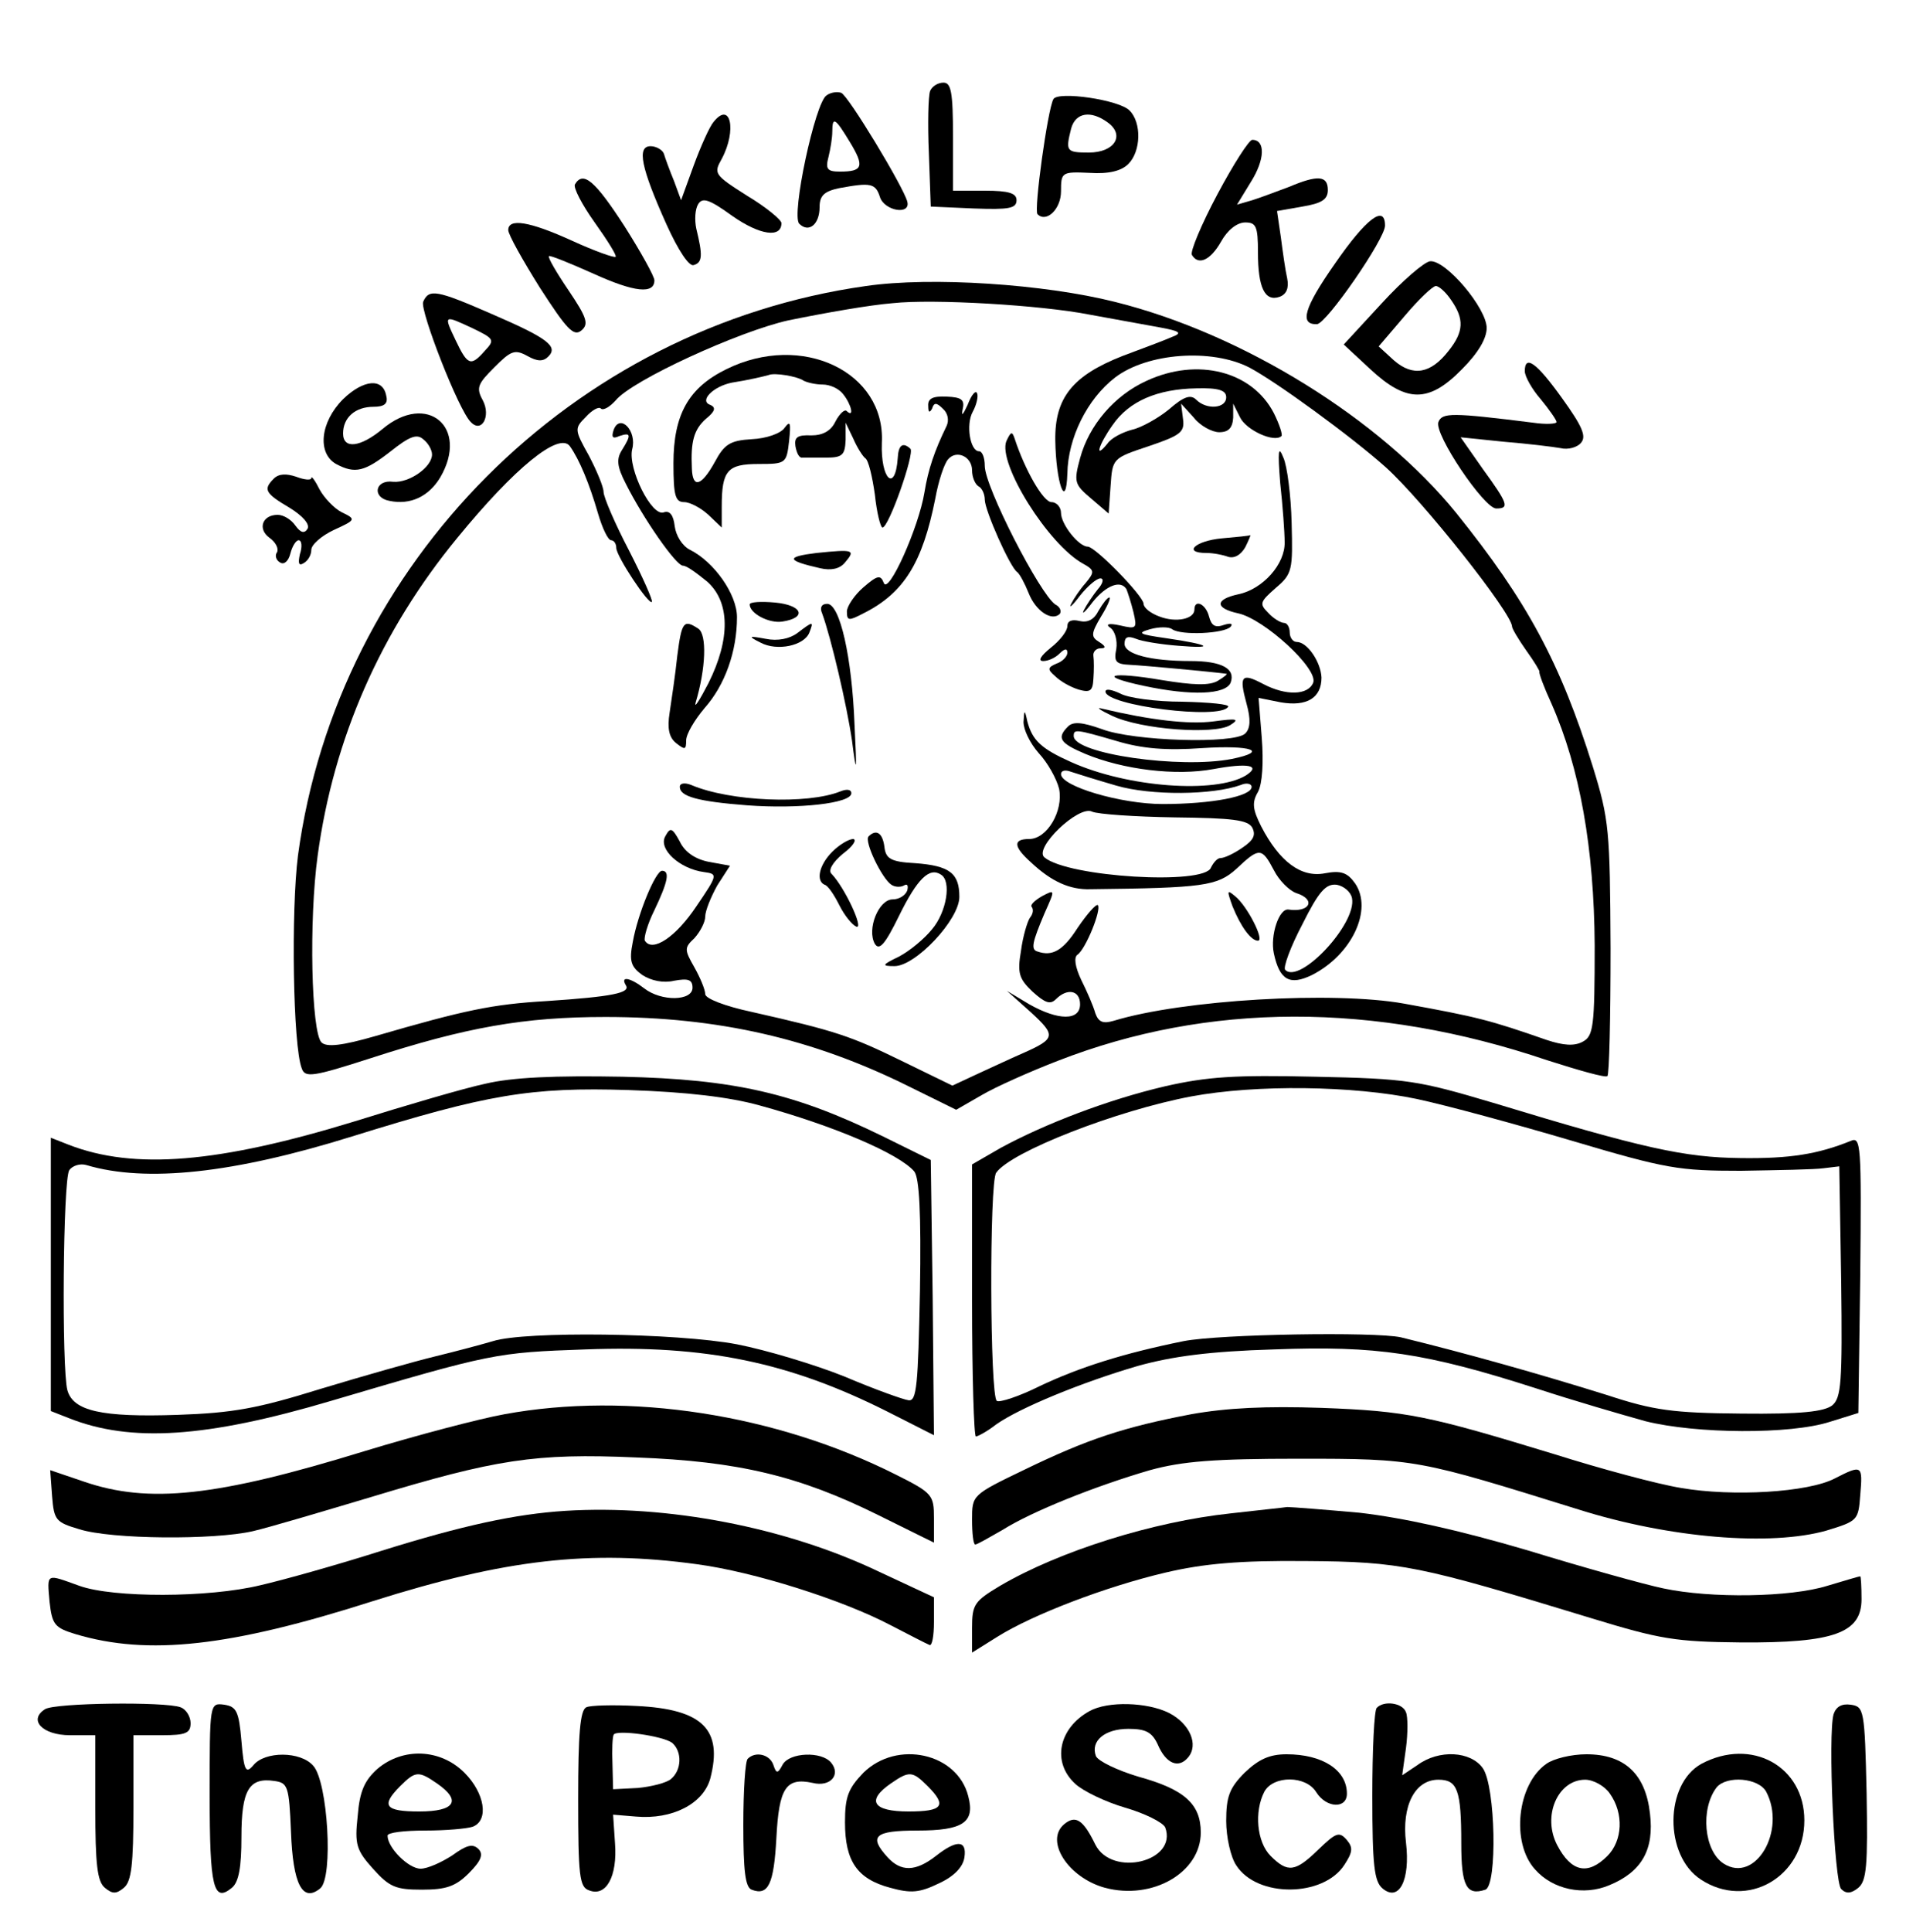 <?xml version="1.0" standalone="no"?>
<!DOCTYPE svg PUBLIC "-//W3C//DTD SVG 20010904//EN"
 "http://www.w3.org/TR/2001/REC-SVG-20010904/DTD/svg10.dtd">
<svg version="1.0" xmlns="http://www.w3.org/2000/svg"
 width="300pt" height="304pt" viewBox="0 0 300 304"
 preserveAspectRatio="xMidYMid meet">
<g transform="translate(0,304) scale(0.1,-0.1)"
fill="#000000" stroke="none">
<path d="M1464 2897 c-3 -8 -4 -52 -2 -98 l3 -84 68 -3 c55 -2 67 0 67 13 0
11 -12 15 -50 15 l-50 0 0 85 c0 70 -3 85 -15 85 -9 0 -18 -6 -21 -13z"/>
<path d="M1301 2890 c-18 -11 -56 -189 -43 -202 15 -15 32 -1 32 26 0 18 7 25
31 30 49 9 57 8 64 -14 7 -22 49 -29 43 -7 -6 23 -93 167 -104 171 -6 2 -16 1
-23 -4z m37 -74 c23 -38 20 -46 -16 -46 -20 0 -23 4 -18 23 3 12 6 30 6 40 0
25 5 21 28 -17z"/>
<path d="M1658 2884 c-9 -16 -31 -175 -25 -181 14 -14 37 8 37 36 0 30 1 31
45 29 30 -2 50 3 61 14 20 20 21 65 2 84 -16 17 -113 31 -120 18z m86 -37 c27
-20 10 -47 -30 -47 -36 0 -37 2 -28 38 7 25 31 29 58 9z"/>
<path d="M1123 2848 c-6 -7 -20 -38 -31 -68 l-20 -55 -11 30 c-7 17 -14 36
-16 43 -2 6 -12 12 -21 12 -22 0 -15 -34 25 -123 19 -42 36 -67 43 -64 14 4
14 16 4 57 -3 14 -2 31 3 39 7 11 18 7 54 -19 43 -30 77 -35 77 -11 0 5 -24
25 -54 43 -52 33 -53 35 -40 58 24 45 14 92 -13 58z"/>
<path d="M1916 2734 c-25 -47 -43 -90 -40 -95 10 -17 29 -9 46 21 10 18 25 30
38 30 17 0 20 -6 20 -47 0 -56 11 -78 34 -70 11 4 15 14 12 29 -3 13 -7 42
-10 65 l-6 41 40 7 c30 5 40 11 40 26 0 23 -16 24 -61 5 -19 -7 -45 -17 -58
-21 l-24 -7 22 36 c22 35 23 66 2 66 -5 0 -30 -39 -55 -86z"/>
<path d="M905 2750 c-3 -5 11 -32 31 -60 20 -28 35 -52 33 -54 -2 -2 -33 9
-68 25 -68 31 -101 36 -101 17 0 -7 23 -48 50 -91 42 -65 53 -77 65 -67 12 10
9 20 -20 63 -19 28 -33 52 -31 54 1 2 33 -11 71 -28 64 -29 95 -32 95 -10 0 6
-21 44 -47 85 -46 71 -65 88 -78 66z"/>
<path d="M2101 2625 c-49 -70 -56 -96 -28 -95 15 1 107 134 107 155 0 34 -30
11 -79 -60z"/>
<path d="M2175 2563 l-60 -65 42 -39 c57 -53 92 -53 144 0 25 25 39 48 39 65
0 31 -64 107 -89 105 -9 -1 -43 -30 -76 -66z m109 5 c21 -30 20 -50 -4 -80
-28 -36 -56 -41 -86 -15 l-24 22 41 48 c22 26 44 47 49 47 5 0 16 -10 24 -22z"/>
<path d="M1363 2590 c-462 -65 -832 -436 -894 -896 -11 -86 -8 -300 6 -335 5
-15 18 -13 108 16 151 49 242 65 370 65 177 0 326 -34 477 -109 l75 -37 40 23
c22 13 76 37 120 54 236 92 498 93 770 1 50 -16 92 -28 95 -25 3 2 5 93 5 201
-1 186 -2 202 -28 286 -51 163 -103 260 -215 399 -120 148 -336 282 -537 332
-111 28 -289 40 -392 25z m352 -45 c39 -7 88 -16 110 -20 33 -6 36 -9 20 -15
-11 -5 -46 -18 -78 -30 -79 -31 -107 -66 -106 -133 1 -66 17 -112 19 -52 1 56
31 117 75 151 51 39 152 46 211 16 42 -22 160 -108 215 -157 58 -52 199 -230
199 -251 0 -3 10 -20 22 -37 13 -18 22 -33 21 -34 -1 -2 7 -24 19 -50 45 -102
67 -228 68 -380 0 -129 -2 -143 -19 -152 -13 -7 -30 -6 -57 3 -89 31 -108 36
-224 57 -111 20 -349 6 -457 -27 -17 -5 -24 -2 -29 12 -3 11 -13 34 -22 52
-10 21 -12 36 -6 40 13 9 38 71 32 78 -3 2 -17 -14 -32 -36 -23 -36 -40 -45
-63 -37 -11 3 -8 15 11 60 17 38 17 38 -4 27 -12 -7 -19 -14 -16 -17 3 -4 2
-11 -3 -17 -4 -6 -11 -29 -14 -52 -6 -35 -3 -44 18 -64 20 -18 28 -21 37 -12
18 18 38 14 38 -8 0 -26 -34 -26 -80 0 l-35 21 38 -34 c39 -36 39 -41 -13 -64
-14 -6 -44 -20 -68 -31 l-43 -20 -80 39 c-80 39 -103 47 -236 77 -42 9 -73 21
-73 28 0 7 -8 26 -17 42 -16 28 -16 31 0 46 9 10 17 25 17 34 0 9 9 31 19 49
l20 31 -33 6 c-21 4 -38 15 -46 32 -12 22 -15 23 -23 8 -11 -20 23 -51 61 -56
22 -3 22 -4 -12 -54 -32 -48 -69 -73 -81 -54 -2 4 4 26 15 48 21 44 25 62 12
62 -10 0 -38 -67 -46 -112 -6 -30 -3 -39 15 -52 14 -9 33 -13 50 -9 22 4 29 2
29 -11 0 -21 -49 -22 -76 -1 -22 17 -38 20 -29 5 8 -12 -20 -18 -125 -25 -85
-5 -128 -14 -269 -55 -52 -15 -77 -18 -85 -10 -16 16 -20 192 -6 294 25 184
99 353 220 500 90 110 160 167 177 144 15 -21 31 -60 44 -105 7 -24 16 -43 21
-43 4 0 8 -5 8 -12 0 -13 51 -90 56 -85 2 2 -14 38 -36 81 -22 42 -40 84 -40
92 0 8 -11 34 -23 57 -23 41 -23 43 -5 61 10 11 21 17 24 13 4 -3 14 3 23 13
26 32 195 109 272 126 59 12 127 24 164 27 64 7 234 -3 310 -18z"/>
<path d="M1143 2459 c-59 -29 -83 -71 -83 -148 0 -51 3 -61 17 -61 9 0 26 -9
38 -20 l21 -20 0 33 c0 57 9 67 58 67 43 0 44 1 48 36 3 29 2 33 -7 21 -6 -9
-29 -17 -52 -18 -34 -2 -43 -8 -58 -36 -21 -38 -35 -42 -36 -10 -2 42 3 61 22
78 15 12 16 18 7 22 -18 6 4 29 34 35 26 4 51 10 58 12 9 4 45 -2 55 -9 6 -3
19 -6 30 -6 11 0 25 -6 32 -15 13 -16 18 -38 6 -27 -3 4 -11 -3 -18 -16 -7
-15 -20 -22 -38 -22 -22 1 -27 -3 -25 -17 2 -11 6 -19 11 -18 4 0 21 0 37 0
26 0 30 4 31 28 l0 27 12 -25 c6 -14 15 -28 19 -31 5 -3 11 -29 15 -57 3 -29
9 -52 12 -52 10 0 51 117 44 124 -12 11 -19 6 -20 -15 -4 -55 -27 -33 -25 24
6 112 -126 175 -245 116z"/>
<path d="M1805 2441 c-51 -23 -91 -70 -105 -122 -10 -37 -9 -41 17 -63 l28
-24 3 43 c3 44 3 44 60 63 50 17 57 22 54 43 l-3 24 20 -22 c10 -13 29 -23 40
-23 15 0 21 7 22 23 l0 22 11 -22 c10 -20 54 -40 65 -29 2 2 -3 18 -12 36 -34
66 -120 88 -200 51z m125 -26 c0 -18 -31 -20 -47 -4 -9 9 -20 5 -43 -15 -17
-14 -44 -29 -58 -32 -15 -4 -33 -13 -39 -22 -21 -26 -14 -2 8 29 26 38 71 57
132 58 35 1 47 -3 47 -14z"/>
<path d="M1523 2403 c-7 -15 -10 -19 -8 -8 4 16 -1 20 -25 21 -22 1 -30 -3
-29 -15 0 -10 2 -11 6 -4 3 10 7 10 17 0 8 -7 10 -18 6 -27 -19 -39 -29 -68
-35 -105 -9 -55 -57 -162 -64 -142 -5 13 -10 12 -32 -7 -14 -12 -26 -30 -26
-38 0 -15 3 -15 26 -3 64 32 93 80 113 180 5 28 14 55 20 62 13 16 38 5 38
-17 0 -11 5 -22 10 -25 6 -3 10 -13 10 -21 0 -17 40 -107 51 -114 4 -3 12 -18
18 -33 11 -28 36 -45 49 -33 3 4 1 11 -7 15 -24 16 -111 185 -111 218 0 13 -4
23 -9 23 -14 0 -21 42 -10 62 6 11 9 24 7 29 -2 6 -9 -2 -15 -18z"/>
<path d="M966 2364 c-4 -12 -2 -15 9 -10 18 6 19 2 4 -22 -9 -14 -8 -26 6 -53
27 -54 79 -129 90 -129 6 0 22 -12 38 -25 36 -32 37 -90 2 -160 -14 -27 -23
-41 -20 -30 16 53 18 107 4 116 -23 15 -26 11 -33 -43 -3 -29 -9 -69 -12 -89
-4 -25 -1 -39 10 -48 14 -11 16 -11 16 4 0 10 13 32 29 51 32 36 51 89 51 143
0 36 -36 87 -74 106 -12 6 -22 22 -24 37 -2 18 -8 25 -17 22 -19 -8 -57 69
-50 99 8 29 -19 57 -29 31z"/>
<path d="M1584 2346 c-14 -35 66 -163 121 -193 18 -10 18 -13 4 -30 -9 -10
-19 -25 -23 -33 -4 -8 2 -3 14 13 12 15 26 27 32 27 6 0 4 -8 -4 -17 -8 -10
-18 -25 -22 -33 -4 -8 2 -3 14 13 21 26 44 35 53 20 2 -5 7 -20 11 -36 6 -26
5 -27 -21 -21 -18 4 -24 2 -15 -4 7 -5 11 -20 9 -33 -4 -20 -1 -24 22 -25 21
-1 129 -11 151 -14 3 0 -3 -5 -13 -11 -13 -8 -39 -7 -88 1 -82 14 -104 7 -29
-9 75 -16 129 -14 137 5 8 22 -14 34 -63 34 -64 0 -104 11 -104 27 0 11 5 13
18 8 9 -4 40 -9 67 -11 60 -5 49 2 -20 12 -42 6 -46 8 -25 14 14 4 30 4 35 0
14 -10 82 -7 92 4 4 5 0 6 -10 3 -14 -5 -20 -2 -24 13 -5 20 -23 28 -23 11 0
-15 -29 -21 -55 -11 -14 5 -25 14 -25 20 0 12 -76 90 -88 90 -14 0 -42 35 -42
53 0 9 -7 17 -15 17 -13 0 -42 51 -58 100 -4 12 -6 11 -13 -4z"/>
<path d="M2015 2280 c4 -36 7 -78 7 -93 1 -34 -34 -74 -73 -82 -37 -8 -37 -22
0 -30 41 -9 126 -87 118 -109 -8 -20 -43 -21 -79 -2 -34 18 -38 13 -26 -31 7
-25 6 -39 -2 -47 -17 -17 -177 -12 -226 7 -31 11 -45 12 -53 4 -18 -18 -13
-26 27 -43 60 -25 143 -35 202 -24 54 10 76 6 51 -10 -48 -29 -186 -19 -275
21 -47 21 -61 34 -69 64 -4 19 -5 19 -6 -1 0 -12 10 -33 24 -49 14 -15 28 -40
32 -56 7 -35 -19 -79 -47 -79 -26 0 -25 -12 3 -37 32 -30 61 -43 93 -42 178 2
200 5 230 32 36 34 40 34 59 -2 8 -16 24 -32 35 -36 32 -10 22 -31 -12 -26
-15 2 -29 -41 -23 -69 9 -42 25 -51 60 -34 63 32 96 103 68 144 -12 17 -22 21
-48 16 -37 -7 -71 18 -100 74 -13 26 -15 37 -5 54 7 13 9 47 6 85 l-5 63 35
-7 c41 -7 64 7 64 39 -1 24 -22 56 -39 56 -6 0 -11 7 -11 15 0 8 -4 15 -9 15
-5 0 -17 7 -25 16 -14 14 -13 17 12 39 26 22 27 28 25 102 -1 43 -7 90 -13
103 -8 20 -9 11 -5 -40z m-257 -406 c40 -12 78 -15 134 -11 78 5 106 -5 47
-17 -81 -16 -249 8 -249 36 0 11 3 11 68 -8z m-1 -70 c55 -16 152 -15 196 1 9
4 17 2 17 -3 0 -15 -63 -27 -140 -27 -66 0 -160 28 -160 47 0 6 7 7 15 4 9 -3
41 -13 72 -22z m92 -50 c91 -1 115 -4 122 -16 6 -12 2 -20 -16 -32 -13 -9 -28
-16 -34 -16 -5 0 -11 -7 -15 -15 -10 -28 -225 -15 -262 16 -18 14 54 83 75 72
9 -4 67 -8 130 -9z m279 -127 c8 -40 -82 -136 -105 -113 -4 3 8 36 27 72 26
52 37 64 54 62 11 -2 22 -11 24 -21z"/>
<path d="M1923 2193 c-42 -4 -62 -23 -24 -23 11 0 26 -3 34 -6 10 -3 20 3 27
15 6 12 9 20 8 19 -2 -1 -22 -3 -45 -5z"/>
<path d="M1285 2170 c-49 -6 -47 -12 6 -24 17 -4 31 -1 39 9 17 20 14 21 -45
15z"/>
<path d="M1180 2089 c0 -14 30 -30 51 -27 40 6 32 26 -11 30 -22 2 -40 1 -40
-3z"/>
<path d="M1729 2079 c-7 -14 -17 -19 -30 -16 -12 3 -19 0 -19 -8 0 -8 -12 -23
-26 -34 -16 -13 -21 -21 -12 -21 8 0 19 5 26 12 8 8 12 8 12 1 0 -6 -8 -14
-17 -17 -14 -6 -15 -9 -2 -20 8 -8 24 -17 37 -21 18 -5 22 -2 23 17 1 13 1 29
0 36 -1 6 4 12 11 12 9 0 9 3 -2 10 -13 8 -13 13 3 40 10 16 16 30 13 30 -3 0
-10 -9 -17 -21z"/>
<path d="M1294 2075 c14 -38 39 -145 47 -200 7 -55 8 -53 4 25 -4 106 -23 190
-43 190 -9 0 -12 -6 -8 -15z"/>
<path d="M1255 2044 c-12 -9 -31 -13 -50 -9 -27 5 -28 4 -8 -6 26 -14 69 -5
77 16 7 18 6 18 -19 -1z"/>
<path d="M1740 1952 c0 -22 181 -45 193 -24 3 4 -29 7 -72 8 -42 0 -86 6 -98
13 -13 6 -23 8 -23 3z"/>
<path d="M1750 1914 c46 -22 161 -30 186 -15 16 10 11 11 -26 6 -39 -5 -99 2
-175 20 -11 3 -4 -2 15 -11z"/>
<path d="M1070 1802 c0 -15 28 -23 106 -29 81 -6 164 3 164 19 0 6 -7 7 -17 3
-52 -21 -174 -16 -235 10 -10 4 -18 3 -18 -3z"/>
<path d="M1367 1724 c-7 -8 21 -66 36 -76 6 -4 15 -4 20 -1 5 3 7 0 5 -8 -3
-8 -13 -14 -23 -14 -22 0 -41 -47 -28 -70 7 -11 16 -1 38 44 29 59 48 77 66
65 17 -10 9 -59 -14 -86 -12 -15 -35 -34 -52 -43 -27 -13 -28 -15 -7 -15 33 0
102 73 102 109 0 37 -15 49 -70 53 -38 2 -46 7 -48 26 -3 22 -13 28 -25 16z"/>
<path d="M1310 1700 c-21 -21 -26 -46 -12 -52 5 -1 15 -16 23 -32 8 -16 20
-31 27 -34 12 -4 -18 61 -39 83 -6 5 1 18 18 32 16 12 22 22 16 23 -7 0 -22
-9 -33 -20z"/>
<path d="M1940 1614 c13 -32 29 -54 40 -54 11 0 -17 55 -36 70 -13 11 -13 9
-4 -16z"/>
<path d="M666 2565 c-5 -14 56 -171 75 -189 17 -18 32 9 19 34 -11 20 -8 26
18 52 26 26 32 29 52 18 16 -9 25 -9 33 -1 16 16 -1 29 -89 67 -87 38 -99 40
-108 19z m79 -42 c33 -16 34 -18 18 -35 -22 -25 -27 -23 -46 17 -19 40 -19 40
28 18z"/>
<path d="M2400 2456 c0 -8 11 -28 25 -44 14 -17 25 -33 25 -36 0 -3 -17 -4
-37 -1 -128 16 -143 16 -149 1 -7 -19 72 -136 91 -136 21 0 19 7 -21 62 l-35
50 68 -7 c37 -3 78 -8 89 -10 12 -3 27 1 33 9 8 10 1 26 -30 69 -40 56 -59 70
-59 43z"/>
<path d="M540 2412 c-36 -36 -41 -85 -11 -102 30 -16 45 -12 86 20 29 23 41
28 51 19 8 -6 14 -17 14 -24 0 -20 -36 -45 -61 -43 -29 4 -34 -25 -6 -30 33
-7 62 7 80 37 46 79 -21 135 -91 76 -35 -29 -62 -32 -62 -7 0 25 19 42 48 42
17 0 23 5 20 17 -5 29 -36 26 -68 -5z"/>
<path d="M431 2287 c-17 -17 -14 -23 25 -46 21 -13 32 -26 28 -33 -5 -8 -11
-6 -19 5 -7 10 -19 17 -28 17 -24 0 -32 -22 -13 -36 10 -7 15 -17 12 -23 -4
-5 -1 -13 5 -16 6 -4 13 2 16 14 3 12 9 21 13 21 5 0 6 -10 2 -22 -3 -14 -2
-19 6 -14 7 4 12 13 12 21 0 8 16 22 35 31 35 16 36 17 13 28 -12 6 -28 23
-35 36 -7 14 -13 22 -13 18 0 -4 -11 -3 -24 2 -15 5 -27 5 -35 -3z"/>
<path d="M764 1335 c-33 -7 -125 -34 -205 -59 -215 -66 -348 -77 -451 -37
l-28 11 0 -215 0 -215 28 -11 c98 -39 217 -31 413 27 254 75 259 76 401 81
189 7 320 -20 475 -98 l73 -37 -2 217 -3 216 -75 37 c-139 68 -234 90 -410 94
-107 2 -174 -1 -216 -11z m431 -34 c117 -32 220 -76 244 -104 8 -10 11 -65 9
-188 -3 -148 -5 -174 -18 -172 -8 1 -53 17 -100 37 -47 19 -124 42 -170 51
-95 18 -334 21 -384 5 -17 -5 -58 -16 -91 -24 -33 -8 -114 -31 -180 -51 -100
-31 -138 -38 -226 -41 -119 -4 -164 6 -173 39 -9 34 -7 330 3 346 5 7 17 11
27 8 94 -28 232 -13 418 45 212 66 281 78 436 73 91 -3 158 -11 205 -24z"/>
<path d="M1834 1331 c-90 -21 -189 -59 -259 -97 l-45 -26 0 -214 c0 -118 3
-214 6 -214 3 0 18 8 32 19 37 26 134 66 223 92 54 15 113 23 215 26 160 6
237 -5 414 -62 58 -19 134 -41 170 -51 80 -20 228 -21 290 -1 l45 14 3 218 c2
205 1 217 -15 210 -52 -21 -96 -28 -173 -27 -89 1 -153 15 -390 87 -118 35
-134 38 -280 41 -126 3 -170 0 -236 -15z m396 -20 c47 -10 157 -40 245 -66
148 -44 168 -47 265 -47 58 1 116 2 130 4 l25 3 3 -181 c2 -160 0 -183 -14
-195 -13 -10 -49 -14 -143 -13 -108 1 -138 5 -211 29 -109 34 -219 65 -325 91
-41 9 -286 5 -342 -6 -94 -19 -164 -41 -227 -71 -32 -16 -63 -26 -67 -23 -11
6 -12 345 -1 359 23 33 190 98 307 120 102 19 255 17 355 -4z"/>
<path d="M794 815 c-39 -7 -138 -33 -220 -58 -234 -72 -340 -83 -442 -48 l-53
18 3 -41 c3 -38 6 -41 43 -52 51 -16 212 -17 273 -3 26 6 110 31 187 54 195
59 257 69 416 62 161 -6 257 -29 382 -91 l87 -43 0 38 c0 37 -2 40 -60 69
-189 95 -420 131 -616 95z"/>
<path d="M1875 815 c-105 -20 -163 -39 -262 -87 -83 -40 -83 -40 -83 -79 0
-21 2 -39 5 -39 3 0 22 11 43 23 46 29 146 69 232 94 51 14 101 18 235 18 185
0 186 -1 440 -80 143 -45 302 -58 390 -33 49 15 50 16 53 56 4 47 3 48 -40 26
-42 -22 -161 -29 -242 -15 -37 6 -126 30 -199 53 -200 61 -232 68 -367 73 -87
3 -149 0 -205 -10z"/>
<path d="M890 663 c-79 -5 -162 -23 -290 -63 -69 -22 -155 -46 -190 -54 -82
-20 -232 -20 -285 -1 -53 19 -51 21 -47 -25 4 -36 8 -41 41 -51 114 -34 243
-20 468 52 209 66 342 81 510 58 90 -12 229 -56 305 -96 29 -15 56 -29 61 -31
4 -2 7 14 7 36 l0 39 -88 41 c-145 69 -331 105 -492 95z"/>
<path d="M1937 659 c-122 -13 -269 -59 -363 -114 -40 -24 -44 -29 -44 -66 l0
-39 40 25 c56 35 171 79 265 101 60 14 116 19 220 18 151 -1 178 -7 450 -90
108 -33 132 -37 235 -38 147 -1 190 15 190 68 0 20 -1 36 -2 36 -2 0 -25 -7
-52 -15 -58 -18 -183 -20 -258 -4 -29 6 -126 33 -214 60 -109 32 -195 51 -264
59 -56 5 -107 9 -114 9 -6 -1 -46 -5 -89 -10z"/>
<path d="M71 351 c-27 -17 -4 -41 39 -41 l40 0 0 -114 c0 -89 3 -116 15 -126
12 -10 18 -10 30 0 12 10 15 37 15 126 l0 114 45 0 c37 0 45 3 45 19 0 10 -7
22 -16 25 -24 9 -197 7 -213 -3z"/>
<path d="M330 216 c0 -146 6 -170 35 -146 11 9 15 33 15 80 0 74 12 94 52 88
21 -3 23 -8 26 -80 3 -82 18 -112 46 -89 21 17 12 168 -11 193 -20 23 -76 23
-94 1 -12 -14 -15 -10 -19 38 -4 47 -8 54 -27 57 -23 3 -23 3 -23 -142z"/>
<path d="M923 354 c-10 -4 -13 -43 -13 -144 0 -121 2 -139 17 -144 27 -11 45
22 41 74 l-3 45 36 -3 c57 -5 106 20 117 60 20 77 -12 109 -116 114 -37 2 -73
1 -79 -2z m135 -56 c16 -14 15 -43 -2 -57 -7 -6 -31 -12 -52 -14 l-39 -2 -1
40 c-1 22 0 43 2 46 5 8 77 -2 92 -13z"/>
<path d="M1715 348 c-49 -27 -60 -81 -22 -115 12 -11 47 -28 78 -37 31 -9 59
-23 63 -31 20 -54 -84 -79 -110 -27 -19 39 -31 47 -49 32 -31 -26 6 -84 64
-100 75 -20 151 24 151 87 0 45 -26 68 -99 88 -33 10 -62 24 -66 32 -9 24 14
43 51 43 27 0 37 -5 46 -24 13 -31 33 -39 48 -21 17 20 3 53 -30 70 -34 17
-96 19 -125 3z"/>
<path d="M2167 353 c-4 -3 -7 -66 -7 -138 0 -110 3 -135 16 -146 26 -22 44 13
37 72 -7 58 14 99 51 99 30 0 36 -16 36 -100 0 -67 8 -83 38 -73 19 7 16 162
-4 191 -19 27 -69 30 -103 5 l-24 -16 6 43 c3 23 3 49 0 56 -5 15 -35 19 -46
7z"/>
<path d="M2886 343 c-9 -32 1 -264 12 -275 8 -8 16 -7 27 2 13 11 15 35 13
149 -3 131 -4 136 -25 139 -14 2 -23 -3 -27 -15z"/>
<path d="M594 257 c-20 -18 -28 -35 -31 -74 -5 -45 -2 -54 24 -83 26 -29 36
-33 77 -33 38 0 53 5 74 26 20 20 23 30 15 38 -9 9 -19 6 -41 -10 -17 -11 -39
-21 -50 -21 -19 0 -52 33 -52 52 0 5 27 8 59 8 33 0 66 3 75 6 26 10 19 53
-13 85 -38 38 -97 40 -137 6z m94 -23 c39 -27 28 -44 -28 -44 -54 0 -61 9 -30
40 24 24 29 24 58 4z"/>
<path d="M1177 273 c-4 -3 -7 -50 -7 -104 0 -72 3 -98 13 -102 26 -10 35 8 39
81 4 79 15 96 57 87 28 -7 45 13 29 32 -15 18 -65 16 -76 -3 -8 -15 -10 -15
-15 0 -6 16 -28 21 -40 9z"/>
<path d="M1359 251 c-24 -25 -29 -38 -29 -78 0 -61 19 -89 71 -103 33 -9 46
-8 77 7 24 11 38 26 40 41 4 27 -12 28 -45 2 -32 -25 -55 -25 -76 -2 -30 33
-21 42 47 42 72 0 91 13 80 54 -17 68 -112 89 -165 37z m101 -21 c31 -31 24
-40 -30 -40 -56 0 -67 17 -28 44 29 20 34 20 58 -4z"/>
<path d="M1959 251 c-24 -24 -29 -38 -29 -76 0 -25 7 -57 16 -70 33 -51 137
-50 170 1 13 20 14 27 4 39 -12 14 -17 12 -45 -15 -36 -35 -48 -37 -75 -10
-22 22 -26 70 -10 101 14 26 66 26 82 -1 16 -25 48 -26 48 -2 0 37 -38 62 -95
62 -27 0 -44 -8 -66 -29z"/>
<path d="M2434 265 c-46 -32 -56 -124 -18 -166 28 -32 77 -42 117 -25 51 21
71 56 64 113 -7 62 -40 93 -100 93 -24 0 -52 -7 -63 -15z m100 -47 c22 -31 20
-74 -4 -98 -31 -31 -57 -25 -79 17 -24 46 1 103 44 103 13 0 31 -10 39 -22z"/>
<path d="M2678 265 c-58 -32 -59 -144 -1 -182 73 -48 163 4 163 93 0 85 -83
131 -162 89z m102 -44 c32 -61 -17 -145 -67 -113 -31 20 -37 86 -11 120 16 19
66 15 78 -7z"/>
</g>
</svg>
